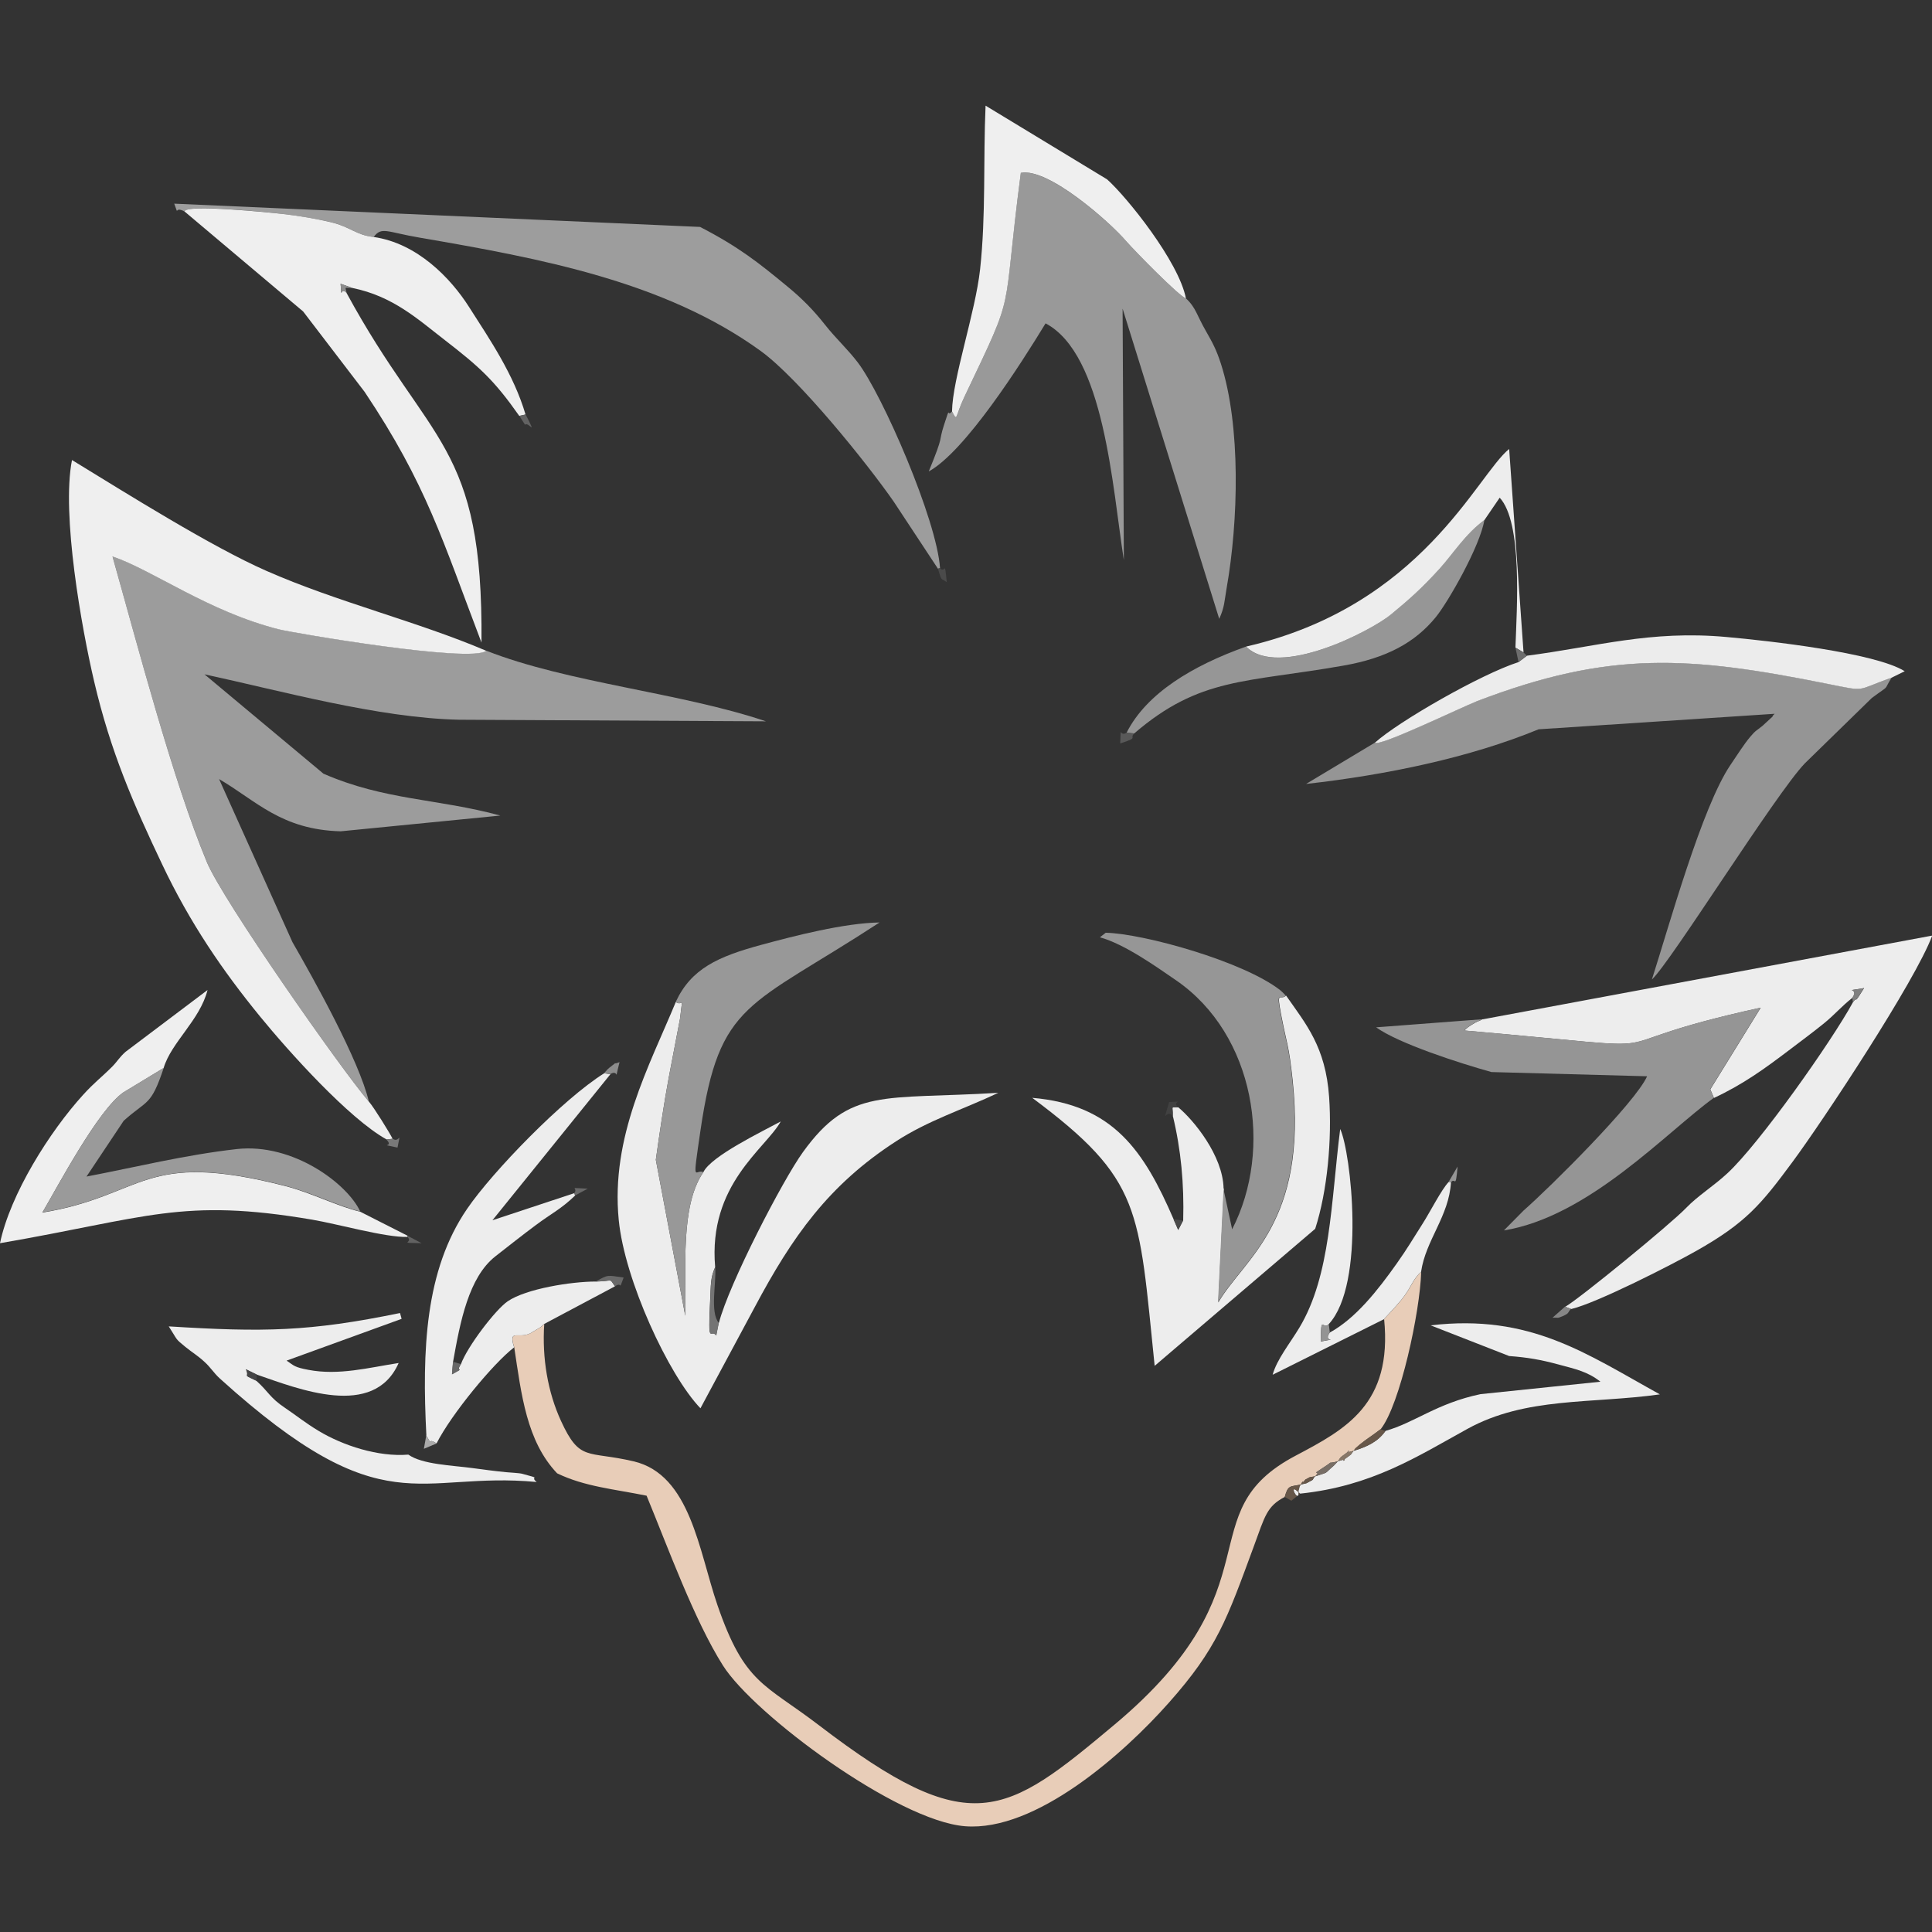 <?xml version="1.0" encoding="UTF-8"?>
<!DOCTYPE svg PUBLIC "-//W3C//DTD SVG 1.1//EN" "http://www.w3.org/Graphics/SVG/1.1/DTD/svg11.dtd">
<!-- Creator: CorelDRAW -->
<svg xmlns="http://www.w3.org/2000/svg" xml:space="preserve" width="16.933mm" height="16.933mm" style="shape-rendering:geometricPrecision; text-rendering:geometricPrecision; image-rendering:optimizeQuality; fill-rule:evenodd; clip-rule:evenodd"
viewBox="0 0 16.933 16.933"
 xmlns:xlink="http://www.w3.org/1999/xlink">
 <rect x="0" y="0" width="16.933" height="16.933" fill="#333333" stroke="none"/>
 <defs>
  <style type="text/css">
   <![CDATA[
    .fil19 {fill:#414141}
    .fil27 {fill:#454546}
    .fil23 {fill:#4A4A4A}
    .fil16 {fill:#595959}
    .fil30 {fill:#5B5D5B}
    .fil26 {fill:#626262}
    .fil29 {fill:#666666}
    .fil12 {fill:#675749}
    .fil24 {fill:#676767}
    .fil13 {fill:dimgray}
    .fil21 {fill:#6D6D6D}
    .fil11 {fill:#747474}
    .fil15 {fill:#786E66}
    .fil20 {fill:#797979}
    .fil22 {fill:gray}
    .fil18 {fill:#868686}
    .fil28 {fill:#877768}
    .fil17 {fill:#8D8D8D}
    .fil14 {fill:#949494}
    .fil4 {fill:#959595}
    .fil7 {fill:#969696}
    .fil8 {fill:#989898}
    .fil2 {fill:#999999}
    .fil10 {fill:#9A9A9A}
    .fil0 {fill:#9C9C9C}
    .fil5 {fill:#9D9D9D}
    .fil25 {fill:darkgray}
    .fil6 {fill:#E8CDB8}
    .fil9 {fill:#ECECEC}
    .fil3 {fill:#EDEDED}
    .fil1 {fill:#EFEFEF}
   ]]>
  </style>
 </defs>
 <g id="Capa_x0020_1">
  <g id="_584695544">
   <path id="_584661968" class="fil0" d="M3.233 9.655c-0.085,-0.361 -0.482,-1.071 -0.67,-1.398l-0.643 -1.429c0.327,0.191 0.545,0.444 1.066,0.458l1.399 -0.138c-0.551,-0.15 -1.011,-0.132 -1.55,-0.367l-1.043 -0.871c0.663,0.143 1.521,0.382 2.229,0.398l2.692 0.014c-0.743,-0.251 -1.739,-0.338 -2.451,-0.619 -0.132,0.11 -1.693,-0.157 -1.818,-0.188 -0.618,-0.156 -1.105,-0.519 -1.458,-0.639 0.221,0.787 0.527,1.957 0.827,2.679 0.139,0.335 1.17,1.809 1.42,2.099z"/>
   <path id="_584662136" class="fil1" d="M3.386 9.987l0.055 -0.006c-0.023,-0.048 -0.166,-0.279 -0.208,-0.326 -0.249,-0.29 -1.281,-1.765 -1.42,-2.099 -0.3,-0.722 -0.605,-1.892 -0.827,-2.679 0.353,0.12 0.84,0.483 1.458,0.639 0.124,0.031 1.685,0.298 1.818,0.188 -0.605,-0.258 -1.309,-0.428 -1.928,-0.701 -0.484,-0.213 -1.219,-0.675 -1.703,-0.971 -0.094,0.476 0.085,1.476 0.194,1.94 0.145,0.62 0.345,1.074 0.595,1.601 0.244,0.516 0.533,0.937 0.86,1.337 0.25,0.306 0.777,0.893 1.107,1.076z"/>
   <path id="_584661560" class="fil2" d="M8.344 3.606c-0.049,0.057 -0.01,-0.068 -0.068,0.112 -0.056,0.171 0.005,0.071 -0.136,0.414 0.319,-0.175 0.808,-0.943 1.024,-1.298 0.515,0.273 0.584,1.427 0.686,2.075l-0.011 -2.204 0.847 2.719c0.048,-0.108 0.044,-0.15 0.065,-0.271 0.103,-0.584 0.126,-1.419 -0.051,-1.967 -0.038,-0.118 -0.073,-0.184 -0.13,-0.283 -0.08,-0.138 -0.088,-0.207 -0.176,-0.288 -0.052,-0.011 -0.448,-0.414 -0.526,-0.504 -0.135,-0.157 -0.679,-0.643 -0.921,-0.596 -0.174,1.318 -0.028,0.983 -0.492,1.958 -0.088,0.184 -0.06,0.231 -0.111,0.133z"/>
   <path id="_584662304" class="fil3" d="M12.993 8.933c-0.042,0.025 -0.029,0.01 -0.066,0.032 -0.06,0.035 -0.059,0.037 -0.094,0.067 2.156,0.188 0.923,0.167 2.599,-0.2l-0.442 0.716 0.032 0.075c0.257,-0.12 0.446,-0.258 0.656,-0.417 0.103,-0.078 0.216,-0.162 0.306,-0.235 0.102,-0.083 0.156,-0.152 0.252,-0.226 0.068,-0.098 -0.105,-0.048 0.102,-0.085l-0.049 0.077c-0.004,0.005 -0.02,0.03 -0.023,0.023 -0.003,-0.007 -0.017,0.015 -0.025,0.023 -0.188,0.345 -0.82,1.24 -1.101,1.5 -0.119,0.111 -0.259,0.197 -0.36,0.302 -0.141,0.147 -0.942,0.801 -1.061,0.868l0.052 0.02c0.223,-0.052 0.885,-0.39 1.095,-0.509 0.438,-0.247 0.571,-0.411 0.842,-0.777 0.267,-0.36 1.079,-1.588 1.227,-1.987l-3.94 0.734z"/>
   <path id="_584662496" class="fil4" d="M12.052 6.508l-0.605 0.363c0.711,-0.08 1.435,-0.231 2.038,-0.479l2.069 -0.136c-0.006,0.008 -0.016,0.011 -0.019,0.025l-0.088 0.081c-0.054,0.044 -0.057,0.036 -0.109,0.098 -0.05,0.059 -0.117,0.164 -0.172,0.245 -0.25,0.37 -0.537,1.409 -0.688,1.88 0.165,-0.152 1.088,-1.633 1.341,-1.895l0.586 -0.572c0.172,-0.128 0.094,-0.051 0.174,-0.179 -0.323,0.113 -0.208,0.124 -0.564,0.053 -1.211,-0.242 -1.906,-0.292 -3.065,0.151 -0.145,0.055 -0.873,0.409 -0.897,0.364z"/>
   <path id="_584663600" class="fil5" d="M1.619 1.854c0.001,-0.069 0.762,0.009 0.858,0.021 0.135,0.016 0.297,0.042 0.422,0.072 0.181,0.044 0.218,0.112 0.376,0.13 0.071,-0.093 0.111,-0.044 0.404,0.006 1.06,0.182 2.147,0.384 2.988,0.993 0.335,0.243 0.929,0.98 1.165,1.319l0.389 0.59 0.018 -0.005c-0.029,-0.427 -0.505,-1.519 -0.72,-1.802 -0.093,-0.122 -0.19,-0.207 -0.29,-0.334 -0.1,-0.127 -0.203,-0.231 -0.329,-0.334 -0.248,-0.205 -0.425,-0.346 -0.764,-0.521l-4.609 -0.204c0.048,0.126 -0.01,0.013 0.093,0.07z"/>
   <path id="_584663384" class="fil6" d="M12.131 11.56c0.075,0.749 -0.34,0.968 -0.775,1.198 -0.955,0.503 -0.137,1.141 -1.585,2.355 -0.965,0.809 -1.263,1.025 -2.592,0.009 -0.478,-0.366 -0.652,-0.36 -0.891,-1.054 -0.163,-0.475 -0.237,-1.143 -0.734,-1.26 -0.409,-0.096 -0.471,0.007 -0.637,-0.354 -0.116,-0.252 -0.167,-0.55 -0.147,-0.85 -0.011,0.009 -0.024,0.023 -0.033,0.029l-0.091 0.054c-0.105,0.049 -0.191,-0.043 -0.139,0.122 0.063,0.415 0.108,0.822 0.376,1.104 0.242,0.117 0.499,0.138 0.784,0.196 0.187,0.453 0.418,1.091 0.669,1.488 0.271,0.429 1.527,1.362 2.122,1.409 0.62,0.049 1.389,-0.634 1.786,-1.082 0.425,-0.479 0.508,-0.728 0.745,-1.371 0.097,-0.264 0.113,-0.351 0.271,-0.433 0.029,-0.107 0.047,-0.089 0.141,-0.109 0.006,-0.008 0.015,-0.031 0.019,-0.023 0.004,0.008 0.016,-0.018 0.021,-0.02 0.059,-0.03 0.015,-0.016 0.087,-0.029 0.066,-0.072 -0.072,0.017 0.088,-0.088 0.089,-0.058 -0.008,-0.012 0.111,-0.044 0.03,-0.041 0.004,-0.021 0.067,-0.067 0.084,-0.061 -0.05,0.011 0.07,-0.024 0.019,-0.021 -0.011,0 0.054,-0.055 0.008,-0.007 0.036,-0.027 0.045,-0.035 0.045,-0.034 0.072,-0.049 0.138,-0.1 0.17,-0.214 0.345,-1.028 0.355,-1.379 -0.065,0.057 -0.082,0.119 -0.141,0.203 -0.048,0.068 -0.126,0.148 -0.183,0.21z"/>
   <path id="_584663504" class="fil3" d="M6.299 11.594l-0.022 0.111c-0.048,-0.069 -0.074,0.115 -0.053,-0.31 0.007,-0.132 0.001,-0.193 0.044,-0.29 -0.063,-0.725 0.442,-1.037 0.575,-1.276 -0.16,0.087 -0.61,0.303 -0.678,0.444 -0.206,0.297 -0.149,0.85 -0.159,1.259l-0.258 -1.367c0.032,-0.228 0.069,-0.481 0.112,-0.714l0.1 -0.523c0.025,-0.225 0.026,-0.101 -0.037,-0.146 -0.233,0.563 -0.572,1.18 -0.5,1.911 0.051,0.525 0.436,1.358 0.716,1.65l0.476 -0.887c0.328,-0.616 0.646,-1.07 1.24,-1.454 0.282,-0.183 0.584,-0.277 0.895,-0.424 -1.01,0.062 -1.3,-0.051 -1.712,0.519 -0.178,0.246 -0.649,1.156 -0.737,1.497z"/>
   <path id="_584663240" class="fil1" d="M3.038 2.567c-0.06,-0.064 -0.039,0.082 -0.053,-0.08l0.104 0.037c0.357,0.073 0.573,0.274 0.81,0.457 0.305,0.236 0.432,0.351 0.652,0.664l0.055 -0.012c-0.103,-0.351 -0.314,-0.659 -0.496,-0.944 -0.158,-0.248 -0.451,-0.557 -0.836,-0.612 -0.158,-0.018 -0.195,-0.086 -0.376,-0.13 -0.125,-0.03 -0.287,-0.057 -0.422,-0.072 -0.096,-0.011 -0.858,-0.089 -0.858,-0.021l1.039 0.876 0.539 0.705c0.542,0.81 0.683,1.302 1.024,2.197 0.015,-1.754 -0.453,-1.72 -1.183,-3.065z"/>
   <path id="_584664512" class="fil3" d="M10.724 10.417c-0.005,-0.289 -0.265,-0.603 -0.397,-0.712 -0.072,0 -0.045,-0.014 -0.048,0.074 0.072,0.296 0.1,0.601 0.091,0.917l-0.043 0.084 -0.041 -0.094c-0.259,-0.598 -0.528,-1.004 -1.239,-1.064 0.965,0.719 0.931,0.97 1.073,2.349l1.407 -1.201c0.107,-0.332 0.148,-0.784 0.122,-1.156 -0.031,-0.439 -0.202,-0.637 -0.377,-0.888 -0.052,0.049 -0.087,-0.06 -0.041,0.179 0.047,0.246 0.065,0.246 0.099,0.567 0.13,1.248 -0.423,1.553 -0.652,1.943l0.049 -0.998z"/>
   <path id="_584664248" class="fil4" d="M12.993 8.933l-0.932 0.071c0.198,0.142 0.727,0.313 1.011,0.392l1.364 0.037c-0.102,0.23 -0.85,0.973 -1.083,1.177l-0.172 0.174c0.746,-0.121 1.428,-0.865 1.84,-1.162l-0.032 -0.075 0.442 -0.716c-1.675,0.367 -0.442,0.388 -2.599,0.2 0.036,-0.03 0.035,-0.032 0.094,-0.067 0.036,-0.021 0.024,-0.007 0.066,-0.032z"/>
   <path id="_584664488" class="fil3" d="M3.735 12.581c0.069,0.113 -0.003,0.009 0.091,0.07 0.132,-0.26 0.5,-0.704 0.68,-0.842 -0.052,-0.165 0.033,-0.073 0.139,-0.122l0.091 -0.054c0.01,-0.007 0.022,-0.02 0.033,-0.029l0.621 -0.33c-0.054,-0.077 -0.011,-0.044 -0.169,-0.042 -0.213,-0 -0.61,0.063 -0.771,0.173 -0.108,0.074 -0.354,0.397 -0.41,0.551 -0.056,0.083 0.051,0.016 -0.078,0.089l0.009 -0.11c0.062,-0.348 0.136,-0.74 0.371,-0.924 0.105,-0.082 0.235,-0.185 0.352,-0.272 0.142,-0.106 0.222,-0.141 0.347,-0.261l-0.006 -0.021 -0.719 0.238 1.034 -1.28 -0.055 -0.008c-0.359,0.224 -0.977,0.86 -1.201,1.188 -0.37,0.54 -0.395,1.238 -0.357,1.987z"/>
   <path id="_584663888" class="fil1" d="M3.57 10.84l0.003 -0.009 -0.416 -0.211c-0.199,-0.047 -0.431,-0.167 -0.657,-0.225 -1.256,-0.322 -1.223,0.083 -2.129,0.233 0.137,-0.233 0.488,-0.899 0.71,-1.053l0.353 -0.214c0.067,-0.226 0.318,-0.419 0.385,-0.684l-0.719 0.542c-0.055,0.049 -0.068,0.08 -0.117,0.13 -0.097,0.097 -0.153,0.135 -0.254,0.246 -0.293,0.322 -0.639,0.87 -0.729,1.301 1.29,-0.222 1.594,-0.401 2.738,-0.206 0.223,0.038 0.644,0.157 0.832,0.151z"/>
   <path id="_584663936" class="fil7" d="M10.724 10.417l-0.049 0.998c0.229,-0.389 0.782,-0.695 0.652,-1.943 -0.033,-0.32 -0.052,-0.321 -0.099,-0.567 -0.046,-0.24 -0.01,-0.13 0.041,-0.179 -0.008,-0.008 -0.018,-0.02 -0.024,-0.025 -0.006,-0.005 -0.017,-0.017 -0.025,-0.023 -0.322,-0.251 -1.193,-0.495 -1.529,-0.503l-0.051 0.04c0.216,0.059 0.493,0.257 0.668,0.377 0.691,0.475 0.852,1.482 0.491,2.182l-0.077 -0.358z"/>
   <path id="_584663816" class="fil8" d="M5.923 8.782c0.063,0.046 0.062,-0.079 0.037,0.146l-0.1 0.523c-0.043,0.234 -0.08,0.486 -0.112,0.714l0.258 1.367c0.01,-0.409 -0.047,-0.962 0.159,-1.259 -0.073,-0.033 -0.1,0.141 -0.025,-0.37 0.166,-1.131 0.423,-1.07 1.569,-1.818 -0.311,0.005 -0.745,0.117 -1.036,0.196 -0.38,0.103 -0.614,0.208 -0.75,0.499z"/>
   <path id="_584665064" class="fil3" d="M4.704 12.989c-0.069,-0.055 0.06,-0.022 -0.127,-0.072 -0.025,-0.007 -0.112,-0.011 -0.141,-0.014 -0.103,-0.01 -0.198,-0.023 -0.295,-0.036 -0.176,-0.024 -0.44,-0.031 -0.562,-0.118 -0.265,0.022 -0.573,-0.08 -0.785,-0.207 -0.121,-0.073 -0.194,-0.134 -0.295,-0.202 -0.135,-0.09 -0.143,-0.14 -0.252,-0.238 -0.135,-0.065 -0.055,-0.021 -0.092,-0.101l0.094 0.046c0.366,0.126 1.027,0.393 1.245,-0.101 -0.264,0.041 -0.525,0.111 -0.791,0.06 -0.122,-0.023 -0.124,-0.035 -0.191,-0.081l1.008 -0.366 -0.014 -0.051c-0.794,0.163 -1.194,0.169 -2.027,0.117 0.082,0.127 0.052,0.103 0.146,0.18 0.063,0.051 0.105,0.074 0.164,0.128 0.06,0.054 0.081,0.097 0.139,0.15 1.444,1.306 1.729,0.807 2.777,0.906z"/>
   <path id="_584665256" class="fil1" d="M8.344 3.606c0.051,0.097 0.023,0.051 0.111,-0.133 0.464,-0.975 0.319,-0.639 0.492,-1.958 0.242,-0.048 0.786,0.438 0.921,0.596 0.078,0.09 0.474,0.493 0.526,0.504 -0.063,-0.324 -0.52,-0.891 -0.691,-1.043l-1.065 -0.646c-0.021,0.477 0.004,0.959 -0.048,1.435 -0.042,0.381 -0.242,0.958 -0.246,1.245z"/>
   <path id="_584664608" class="fil9" d="M13.383 5.747l-0.074 0.056c-0.332,0.107 -1.05,0.519 -1.257,0.705 0.025,0.045 0.753,-0.308 0.897,-0.364 1.159,-0.443 1.854,-0.394 3.065,-0.151 0.356,0.071 0.241,0.06 0.564,-0.053l0.116 -0.057c-0.258,-0.162 -1.192,-0.267 -1.562,-0.3 -0.67,-0.061 -1.139,0.085 -1.75,0.164z"/>
   <path id="_584664848" class="fil3" d="M12.143 12.542c-0.068,0.096 -0.162,0.138 -0.279,0.174 -0.035,0.042 0.001,0.015 -0.071,0.067 -0.071,0.051 0.066,-0.018 -0.066,0.024l-0.037 0.039c-0.093,0.079 -0.033,0.05 -0.162,0.093 -0.006,0.007 -0.014,0.01 -0.017,0.021 -0.003,0.011 -0.015,0.016 -0.02,0.018 -0.061,0.032 -0.019,0.016 -0.089,0.033 -0.005,0.009 -0.014,0.014 -0.014,0.027 -0,0.01 -0.007,0.02 -0.007,0.023 0.014,0.151 -0.112,-0.1 0.014,0.03 0.629,-0.066 1.024,-0.324 1.467,-0.568 0.513,-0.282 1.086,-0.218 1.686,-0.302 -0.643,-0.355 -1.135,-0.708 -2.009,-0.605l0.688 0.269c0.162,0.012 0.277,0.032 0.432,0.074 0.153,0.041 0.257,0.063 0.368,0.151l-1.051 0.109c-0.383,0.08 -0.578,0.251 -0.833,0.322z"/>
   <path id="_584665232" class="fil10" d="M3.158 10.62c-0.112,-0.245 -0.59,-0.604 -1.083,-0.549 -0.459,0.052 -0.882,0.158 -1.317,0.241l0.326 -0.489c0.208,-0.187 0.238,-0.124 0.351,-0.464l-0.353 0.214c-0.222,0.154 -0.573,0.82 -0.71,1.053 0.906,-0.15 0.873,-0.554 2.129,-0.233 0.227,0.058 0.459,0.177 0.657,0.225z"/>
   <path id="_584664776" class="fil7" d="M10.921 5.667c-0.466,0.166 -0.872,0.408 -1.047,0.755l0.067 0.006c0.577,-0.496 0.976,-0.443 1.832,-0.594 0.378,-0.066 0.628,-0.201 0.811,-0.425 0.107,-0.131 0.388,-0.621 0.426,-0.852 -0.17,0.125 -0.273,0.294 -0.394,0.428 -0.162,0.178 -0.269,0.271 -0.426,0.401 -0.172,0.142 -0.985,0.567 -1.27,0.281z"/>
   <path id="_584665520" class="fil3" d="M12.131 11.56c0.057,-0.062 0.135,-0.142 0.183,-0.21 0.059,-0.084 0.076,-0.146 0.141,-0.203 0.04,-0.278 0.245,-0.487 0.262,-0.785l-0.02 -0.003c-0.065,0.069 -0.162,0.262 -0.228,0.365 -0.088,0.138 -0.133,0.217 -0.228,0.351 -0.165,0.233 -0.359,0.48 -0.586,0.604 -0.07,0.097 0.104,0.041 -0.079,0.079 0.001,-0.252 0.018,-0.093 0.07,-0.153 0.326,-0.353 0.194,-1.51 0.1,-1.71 -0.081,0.644 -0.083,1.283 -0.357,1.74 -0.084,0.14 -0.198,0.279 -0.235,0.414l0.976 -0.487z"/>
   <path id="_584665808" class="fil3" d="M10.921 5.667c0.285,0.285 1.098,-0.139 1.27,-0.281 0.157,-0.13 0.264,-0.223 0.426,-0.401 0.121,-0.134 0.224,-0.303 0.394,-0.428l0.133 -0.195c0.202,0.218 0.15,0.97 0.138,1.314l0.071 0.042 -0.126 -1.783c-0.284,0.229 -0.765,1.378 -2.306,1.732z"/>
   <path id="_584665496" class="fil11" d="M6.299 11.594c-0.077,-0.097 -0.021,-0.34 -0.03,-0.488 -0.043,0.096 -0.038,0.158 -0.044,0.29 -0.021,0.425 0.005,0.241 0.053,0.31l0.022 -0.111z"/>
   <path id="_584665736" class="fil12" d="M11.863 12.716c0.117,-0.036 0.212,-0.079 0.279,-0.174l-0.042 -0.016c-0.066,0.051 -0.093,0.067 -0.138,0.1 -0.01,0.007 -0.037,0.028 -0.045,0.035 -0.065,0.055 -0.034,0.034 -0.054,0.055z"/>
   <path id="_584665856" class="fil12" d="M11.26 13.12l0.058 0.033 0.076 -0.061c-0.126,-0.13 -0,0.121 -0.014,-0.03 -0,-0.003 0.007,-0.013 0.007,-0.023 0,-0.013 0.009,-0.018 0.014,-0.027 -0.094,0.02 -0.112,0.002 -0.141,0.109z"/>
   <path id="_584666552" class="fil13" d="M5.39 11.274c0.069,-0.048 0.028,0.053 0.076,-0.077 -0.15,-0.021 -0.133,-0.027 -0.245,0.035 0.158,-0.003 0.115,-0.035 0.169,0.042z"/>
   <path id="_584666384" class="fil14" d="M11.655 11.678l-0.009 -0.074c-0.052,0.06 -0.069,-0.099 -0.07,0.153 0.183,-0.037 0.009,0.018 0.079,-0.079z"/>
   <path id="_584666360" class="fil15" d="M11.527 12.939c0.129,-0.043 0.069,-0.014 0.162,-0.093l0.037 -0.039c-0.118,0.032 -0.021,-0.014 -0.111,0.044 -0.161,0.104 -0.022,0.016 -0.088,0.088z"/>
   <path id="_584666504" class="fil16" d="M9.941 6.428l-0.067 -0.006c-0.066,0.042 -0.047,-0.084 -0.056,0.094 0.17,-0.055 0.076,-0.041 0.123,-0.088z"/>
   <path id="_584666168" class="fil17" d="M5.293 9.406l0.055 0.008c0.086,-0.05 0.031,0.095 0.082,-0.105 -0.068,0.027 -0.013,-0.01 -0.062,0.028 -0.048,0.036 -0.042,0.035 -0.075,0.07z"/>
   <path id="_584666432" class="fil18" d="M13.769 11.472l-0.052 -0.02 -0.11 0.097c0.054,-0.003 0.036,0.009 0.088,-0.013 0.065,-0.029 0.039,-0.028 0.074,-0.064z"/>
   <path id="_584667224" class="fil19" d="M10.278 9.78c0.003,-0.088 -0.024,-0.074 0.048,-0.074 -0.064,-0.058 0.076,-0.054 -0.079,-0.047 -0.067,0.233 -0.025,0.045 0.03,0.122z"/>
   <path id="_584667368" class="fil20" d="M3.441 9.981l-0.055 0.006c0.077,0.078 -0.09,0.029 0.098,0.071 0.031,-0.166 0.018,-0.033 -0.043,-0.078z"/>
   <polygon id="_584667032" class="fil21" points="13.309,5.803 13.383,5.747 13.352,5.718 13.282,5.676 "/>
   <path id="_584667464" class="fil22" d="M16.235 8.745l0.004 0.038c0.008,-0.008 0.022,-0.03 0.025,-0.023 0.003,0.007 0.019,-0.018 0.023,-0.023l0.049 -0.077c-0.207,0.037 -0.034,-0.013 -0.102,0.085z"/>
   <path id="_584667512" class="fil23" d="M8.22 4.984c0.037,0.124 0.025,0.076 0.078,0.119 -0.021,-0.21 -0.009,-0.071 -0.06,-0.124l-0.018 0.005z"/>
   <path id="_584668256" class="fil24" d="M4.04 11.956l-0.07 -0.021 -0.009 0.11c0.13,-0.073 0.022,-0.006 0.078,-0.089z"/>
   <path id="_584668352" class="fil25" d="M3.715 12.698l0.112 -0.047c-0.094,-0.061 -0.022,0.043 -0.091,-0.07l-0.021 0.117z"/>
   <path id="_584668304" class="fil26" d="M4.607 3.633l-0.055 0.012 0.05 0.078c0.027,-0.034 0.112,0.119 0.005,-0.09z"/>
   <path id="_584667776" class="fil27" d="M2.248 12.102l0.002 -0.055 -0.094 -0.046c0.037,0.08 -0.043,0.036 0.092,0.101z"/>
   <path id="_584668040" class="fil7" d="M12.697 10.359l0.02 0.003c0.038,-0.048 0.04,0.071 0.058,-0.138l-0.078 0.134z"/>
   <path id="_584668208" class="fil28" d="M11.726 12.807c0.133,-0.042 -0.005,0.026 0.066,-0.024 0.072,-0.051 0.036,-0.025 0.071,-0.067 -0.12,0.035 0.014,-0.037 -0.07,0.024 -0.063,0.045 -0.037,0.026 -0.067,0.067z"/>
   <polygon id="_584668616" class="fil23" points="10.369,10.697 10.285,10.686 10.326,10.78 "/>
   <path id="_584668784" class="fil13" d="M5.04 10.478l0.111 -0.06c-0.191,-0.008 -0.077,-0.014 -0.118,0.039l0.006 0.021z"/>
   <path id="_584669000" class="fil26" d="M3.57 10.84c0.061,0.056 -0.098,0.052 0.125,0.056l-0.121 -0.064 -0.003 0.009z"/>
   <path id="_584668400" class="fil12" d="M11.401 13.011c0.07,-0.018 0.028,-0.001 0.089,-0.033 0.004,-0.002 0.017,-0.007 0.02,-0.018 0.003,-0.011 0.011,-0.014 0.017,-0.021 -0.071,0.013 -0.028,-0.001 -0.087,0.029 -0.005,0.003 -0.017,0.028 -0.021,0.02 -0.004,-0.008 -0.012,0.016 -0.019,0.023z"/>
   <path id="_584668592" class="fil17" d="M3.038 2.567c-0.014,-0.062 -0.021,-0.04 0.051,-0.043l-0.104 -0.037c0.014,0.162 -0.007,0.016 0.053,0.08z"/>
   <polygon id="_584668928" class="fil29" points="3.519,11.56 3.505,11.509 "/>
   <polygon id="_584669432" class="fil30" points="9.642,8.216 9.693,8.175 "/>
  </g>
 </g>
</svg>
